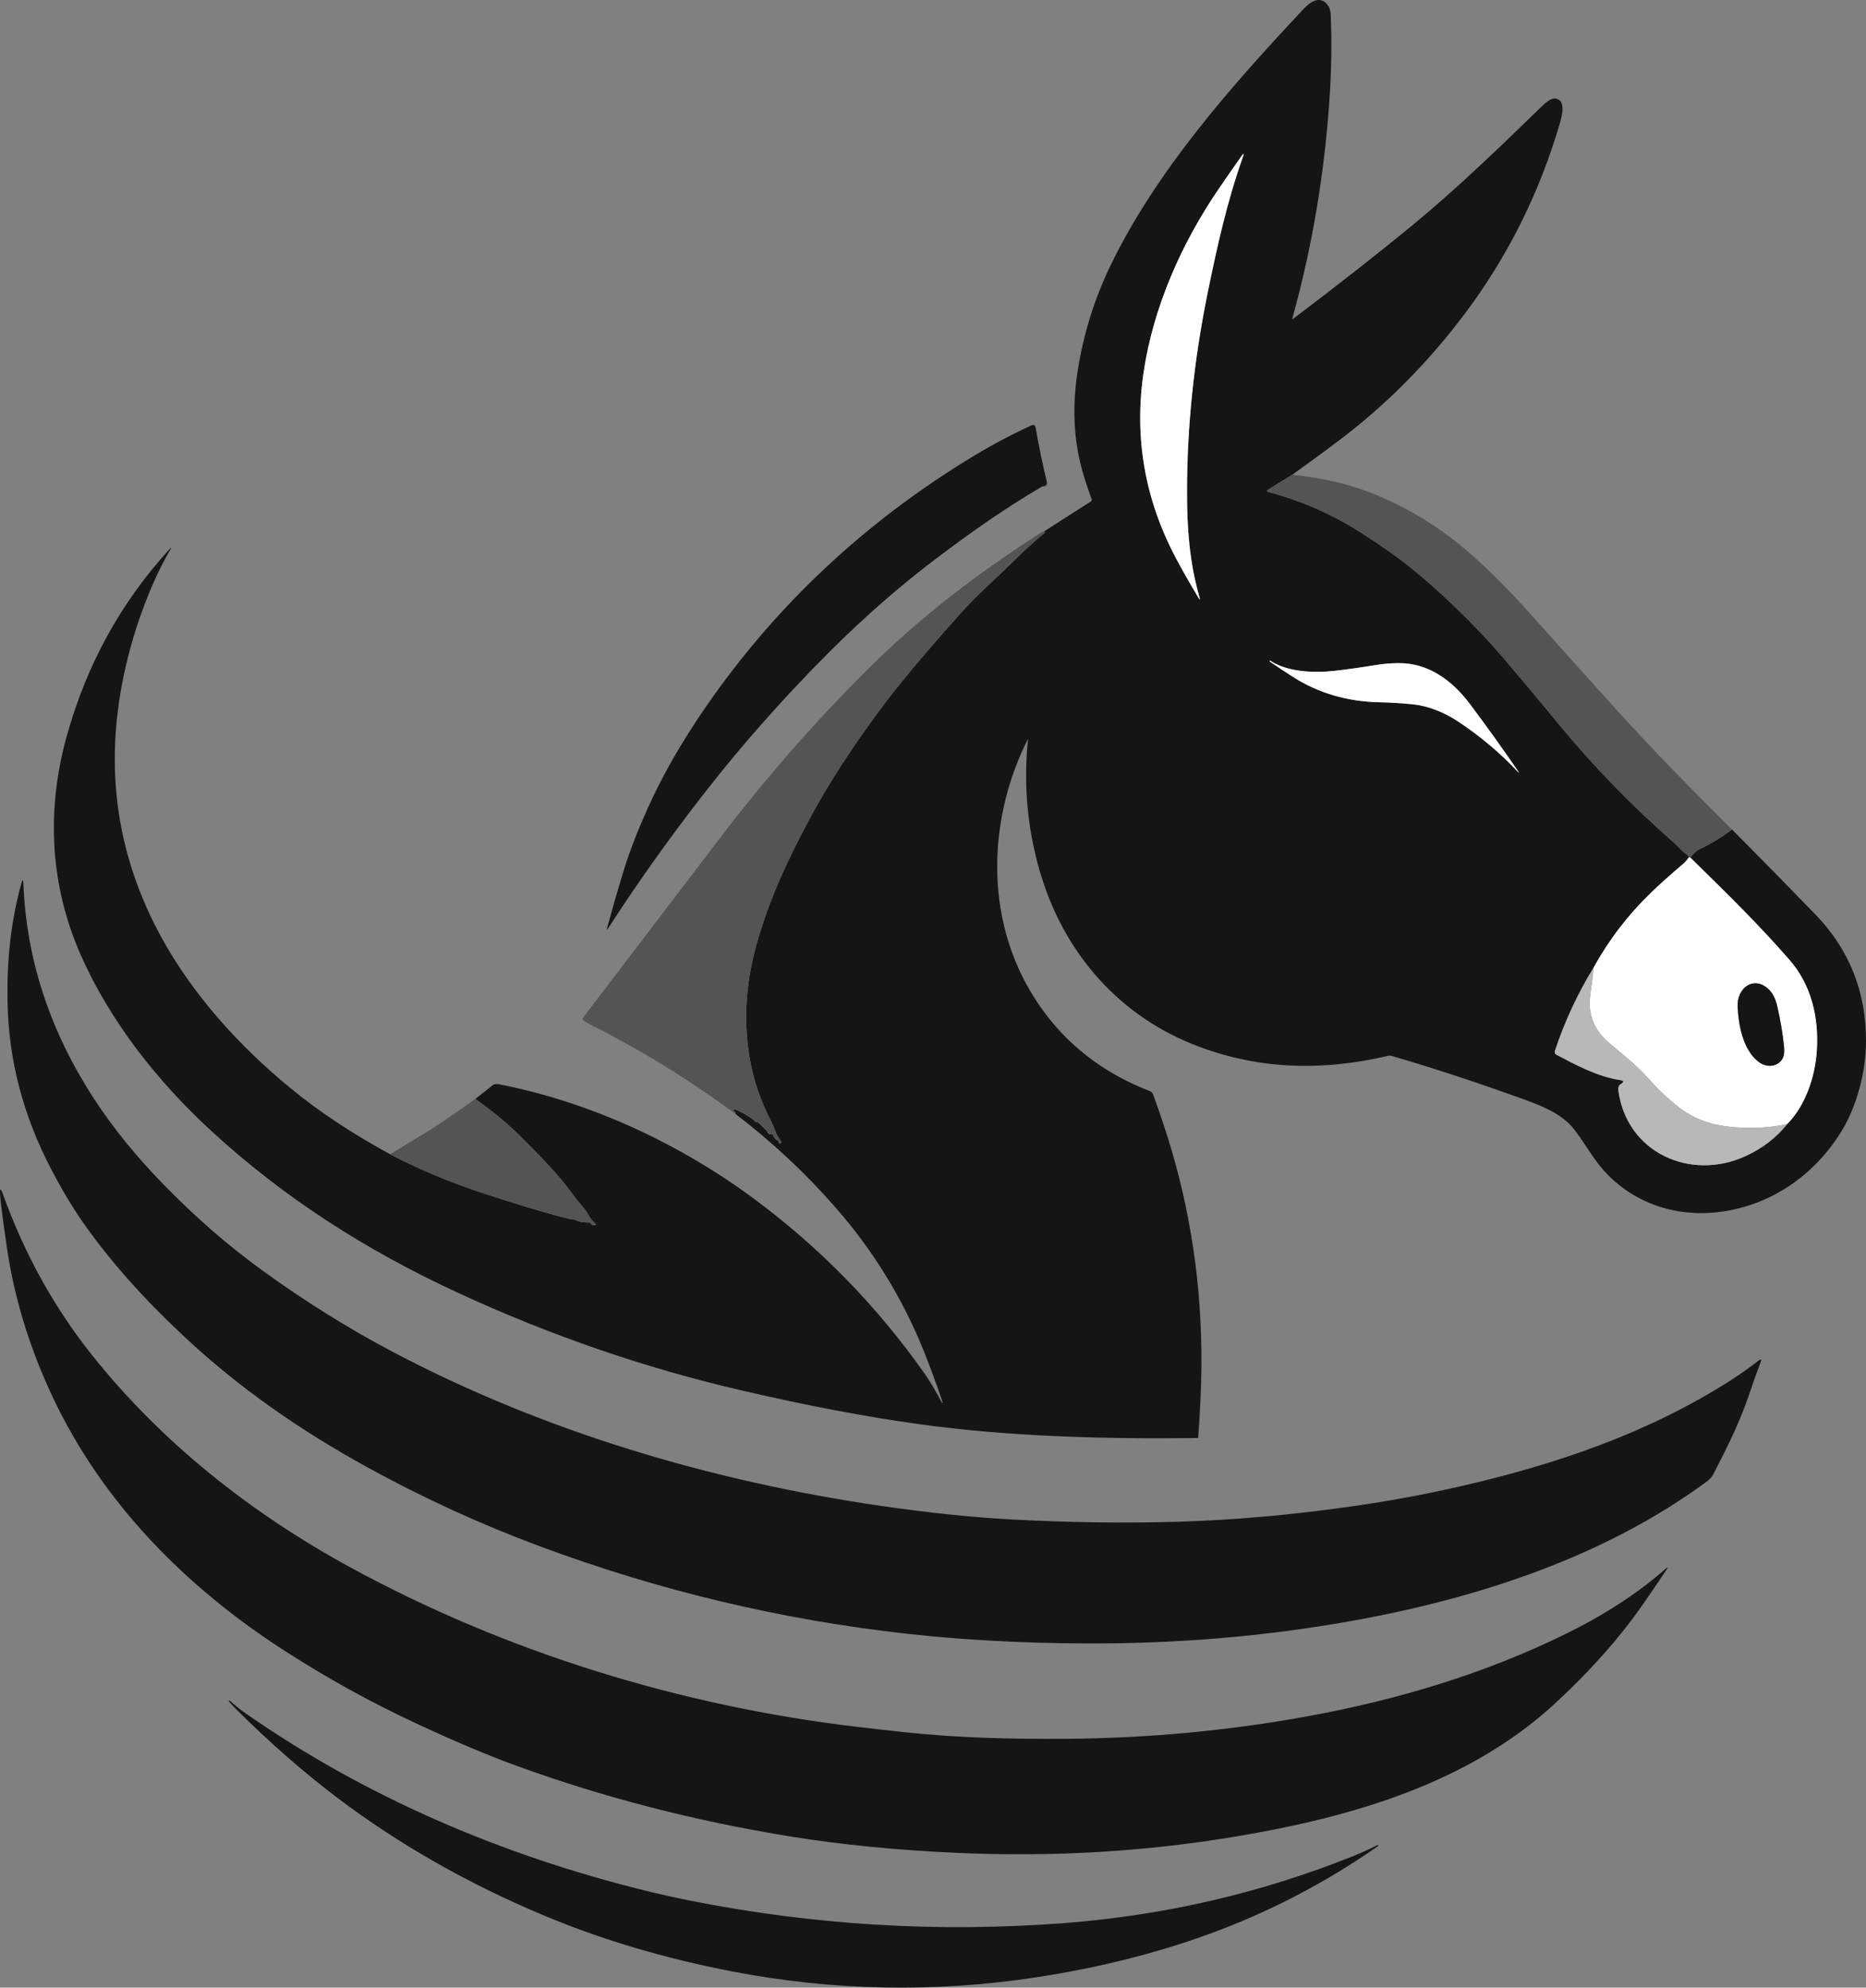 <?xml version="1.0" encoding="utf-8"?>
<!-- Generator: Adobe Illustrator 28.0.0, SVG Export Plug-In . SVG Version: 6.00 Build 0)  -->
<svg version="1.0" id="katman_1" xmlns="http://www.w3.org/2000/svg" xmlns:xlink="http://www.w3.org/1999/xlink" x="0px" y="0px"
	 viewBox="0 0 754.56 803.92" style="enable-background:new 0 0 754.56 803.92;" xml:space="preserve">
<rect x="0" y="0" width="754.56" height="803.92" fill="#808080" stroke="none"/>
<style type="text/css">
	.st0{fill:#161415;}
	.st1{fill:#FFFFFF;}
	.st2{fill:#555354;}
	.st3{fill:#B7B8B7;}
</style>
<path class="st0" d="M522.55,192.02l-9.67,5.97c-0.75,0.47-0.7,0.81,0.15,1.04c13.49,3.55,26.29,9.24,38.4,17.09
	c7.63,4.94,13.67,9.2,18.12,12.77c13.29,10.67,26.07,23.05,38.33,37.14c7.85,9.27,15.63,18.58,23.34,27.94
	c13.49,16.36,28.8,32.05,45.91,47.08c1.69,1.49,3.13,3.42,5.03,4.62c0.42,0.27,0.67,0.65,0.76,1.15c-0.93,1.19-1.54,1.91-1.85,2.18
	c-5.74,4.89-10.26,8.95-13.57,12.16c-9.29,9.01-17,19.09-23.13,30.26c-6.53,10.67-11.74,21.91-15.63,33.7
	c-0.18,0.56,0.06,1.17,0.58,1.45c8.18,4.31,16.78,8.91,25.81,10.27c1.55,0.24,1.66,0.77,0.32,1.58c-0.93,0.57-1.18,1.59-1.04,2.61
	c3.42,25.24,29.09,36.71,51.31,26.63c6.88-3.13,12.54-7.46,16.97-13.01c7.43-7.5,11.3-19.22,11.98-29.54
	c0.9-13.67-2.24-26.85-11.13-36.99c-12.49-14.25-23.21-24.8-40.05-41.31c1.47-1.75,2.74-2.87,3.79-3.37
	c4.67-2.21,9.03-4.86,13.08-7.94c11.14,11.17,22.38,22.62,33.73,34.35c13.66,14.11,20.48,31.18,20.47,51.2
	c-0.01,12.39-3.66,26.58-10.35,37.2c-11.01,17.48-28.54,29.43-49.03,31.95c-17.84,2.21-35.28-3.76-47.01-17.2
	c-4.45-5.1-7.6-11.16-11.91-16.56c-4.74-5.95-12.8-9.18-20.05-11.8c-18.59-6.72-36.39-12.58-53.4-17.57c-0.5-0.15-1-0.16-1.51-0.04
	c-27.44,6.44-53.76,5.52-79.39-4.86c-31.08-12.6-52.56-38.43-61.67-70.58c-4.89-17.28-6.4-34.83-4.53-52.66
	c0.01-0.12-0.01-0.13-0.06-0.02c-15.38,30.47-17.45,68.26-0.64,99.09c11.03,20.21,27.69,34.66,49.99,43.33
	c0.61,0.23,1.02,0.66,1.25,1.27c2.17,5.9,4.11,11.58,5.83,17.05c9.39,29.84,13.97,60.71,13.74,92.61
	c-0.06,8.66-0.49,18.3-1.29,28.93c-0.03,0.28-0.18,0.42-0.46,0.42c-37.63,0.44-75.55-0.52-112.35-5.59
	c-21.44-2.96-45.34-7.5-71.71-13.62c-39.33-9.12-77.7-22.34-115.11-39.66c-36.71-17-69.69-37.99-99.3-65.19
	c-21.78-20.01-40.94-44.22-52.87-71.14C20.27,358.29,18.59,328,26.97,297.8c8.04-28.95,21.9-54.17,41.58-75.68
	c0.77-0.85,0.87-0.78,0.29,0.21c-2.45,4.19-4.64,8.5-6.58,12.91c-6.91,15.72-11.6,31.79-14.06,48.2
	c-5.03,33.63,0.58,65.38,16.84,95.27c12.81,23.54,31.75,44.48,52.61,61.56c11.62,9.51,25.01,18.38,40.16,26.59
	c11.37,5.97,23.73,11.16,37.09,15.58c14.24,4.7,25.92,8.2,35.04,10.49c1.08,0.27,2.21,0.12,3.11,0.65c1.49,0.88,3.41,0.85,5.08,0.88
	c0.33,0,0.63,0.16,0.81,0.43c0.3,0.43,0.72,0.65,1.25,0.66c0.89,0.02,1.01-0.27,0.34-0.87c-1.11-0.99-2.02-2.16-2.73-3.53
	c-0.52-1.01-1.24-2.02-2.15-3.05c-1.45-1.64-3.26-3.94-5.43-6.89c-3.67-5.01-10.44-12.39-20.31-22.16
	c-4.45-4.41-10.35-9.27-17.68-14.6l7.11-5.6c0.26-0.21,0.56-0.33,0.89-0.36c0.52-0.06,1.05-0.04,1.58,0.06
	c37.58,7.33,73.96,24.47,104.34,47.24c26.28,19.7,48.85,42.95,67.71,69.75c2.7,3.83,4.9,7.75,7.04,11.83
	c0.05,0.09,0.13,0.12,0.23,0.07l0,0c0.07-0.03,0.1-0.08,0.07-0.15c-2.35-7.08-4.91-14.04-7.66-20.89
	c-8.61-21.41-20.59-40.86-35.93-58.33c-12.19-13.88-25.6-26.4-40.24-37.57c0.13-0.62-0.1-1.01-0.71-1.18
	c-0.54-0.15-0.54-0.28,0.01-0.4c0.09-0.02,0.19-0.05,0.28-0.08c0.25-0.08,0.52-0.06,0.8,0.06c2.59,1.12,4.98,2.51,7.16,4.17
	c0.17,0.5,0.53,0.75,1.06,0.76c0.31,0.01,0.58,0.12,0.81,0.35l3.1,3.04c0.23,0.23,0.41,0.5,0.54,0.81c0.25,0.61,0.71,0.84,1.39,0.69
	c0.43-0.09,0.71,0.08,0.84,0.5c0.29,0.93,0.87,1.61,1.74,2.02c0.29,0.14,0.49,0.43,0.52,0.76c0.03,0.46,0.27,0.6,0.7,0.42
	c0.33-0.13,0.44-0.55,0.22-0.82c-0.95-1.19-1.69-2.51-2.24-3.96c-0.59-1.57-1.24-3.07-1.97-4.5c-3.84-7.6-6.51-15.16-8.01-22.69
	c-3.15-15.81-2.33-32.15,2.46-49.01c4.92-17.33,11.79-32.3,20.38-48.53c8.62-16.35,18.19-30.55,28.6-44.79
	c7.19-9.85,18.21-23.08,33.05-39.69c3.65-4.09,8.06-8.53,13.22-13.32c3.44-3.19,6.92-6.53,10.45-10.02c3.34-3.3,6.87-6.48,10.6-9.53
	c0.17-0.14,0.15-0.41-0.04-0.53c-0.14-0.07-0.27-0.05-0.39,0.08l19.23-12.34c0.31-0.19,0.4-0.46,0.28-0.8
	c-1.8-5.03-3.56-10.16-4.77-15.42c-2.67-11.59-2.93-23.98-0.8-37.17c2.37-14.67,6.73-28.58,13.07-41.75
	C467.4,69.3,497.9,34.77,527.29,3.47c2.34-2.48,6.02-5.17,9.01-2.1c1.12,1.14,1.72,2.58,1.79,4.31c0.48,11.12,0.32,22.62-0.49,34.49
	c-2.05,30.43-7.05,59.94-14.99,88.54c-0.11,0.39,0,0.47,0.33,0.22c18.56-14.03,34.64-26.66,48.25-37.87
	c18.2-14.99,35.25-31.49,52.13-47.91c1.41-1.37,3.84-3.67,5.82-3.29c4.2,0.8,2.43,7.28,1.63,9.98
	c-8.3,28.33-21.16,54.07-38.59,77.24c-12.73,16.91-26.98,31.84-42.75,44.78C540.93,178.82,531.7,185.36,522.55,192.02z
	 M492.77,76.46c-14.87,21.76-26.38,47.59-30.31,73.99c-3.93,26.41,0.44,51.55,13.11,75.42c2.54,4.77,5.53,10.03,8.97,15.77
	c0.68,1.15,0.84,1.08,0.47-0.2c-4.02-14.01-5-27.7-5.01-42.1c-0.02-26.69,2.8-53.83,8.45-81.42c3.76-18.38,7.78-36.5,14.1-54.31
	c0.6-1.69,0.38-1.8-0.65-0.33C498.73,67.81,495.68,72.2,492.77,76.46z M571.69,284.91c6.04,0.65,12.55,3.37,17.6,6.7
	c9.1,6,17.16,12.75,24.19,20.25c0.91,0.97,0.98,0.9,0.23-0.19c-5.89-8.62-12.29-17.54-19.18-26.76
	c-7.13-9.54-16.79-16.87-29.23-16.7c-3.07,0.04-6.04,0.29-8.91,0.76c-6.06,0.99-11.65,1.78-16.78,2.36
	c-8.61,0.97-19.19,0.37-25.87-4.07c-0.13-0.09-0.24-0.06-0.32,0.07h-0.01c-0.06,0.1-0.04,0.18,0.05,0.25
	c2.91,1.97,5.99,4.01,9.24,6.11c10.31,6.68,22.3,10.04,34.64,10.33C562.56,284.14,567.34,284.44,571.69,284.91z"/>
<path class="st1" d="M462.46,150.45c3.93-26.4,15.44-52.23,30.31-73.99c2.91-4.26,5.96-8.65,9.13-13.18
	c1.03-1.47,1.25-1.36,0.65,0.33c-6.32,17.81-10.34,35.93-14.1,54.31c-5.65,27.59-8.47,54.73-8.45,81.42
	c0.01,14.4,0.99,28.09,5.01,42.1c0.37,1.28,0.21,1.35-0.47,0.2c-3.44-5.74-6.43-11-8.97-15.77
	C462.9,202,458.53,176.86,462.46,150.45z"/>
<path class="st0" d="M417.38,171.93c0.55-0.25,1.2,0.09,1.31,0.69c1.4,7.84,2.93,15.23,4.59,22.17c0.29,1.21-0.19,1.84-1.42,1.89
	c-0.21,0.01-0.4,0.06-0.58,0.17c-15.32,9.01-28.11,18.03-42.88,29.19c-20.02,15.12-38.53,32.39-55.86,50.85
	c-11.98,12.75-22.74,25.1-32.29,37.03c-15.96,19.96-30.72,40.45-44.29,61.46c-0.54,0.83-0.68,0.77-0.42-0.19
	c2.11-7.81,4.43-15.84,6.98-24.07c2.19-7.08,5.32-15.14,9.38-24.17c5.96-13.26,13.74-26.86,23.34-40.79
	c28.52-41.39,64.8-75.37,108.83-101.94C401.6,179.68,409.37,175.58,417.38,171.93z"/>
<path class="st2" d="M654.09,287.57c-11.71-13.01-23.41-26.03-35.08-39.08c-7.67-8.58-15.73-16.86-24.1-24.26
	c-11.49-10.15-24.29-18.17-38.38-24.05c-9.89-4.13-21.22-6.85-33.98-8.16l-9.67,5.97c-0.75,0.47-0.7,0.81,0.15,1.04
	c13.49,3.55,26.29,9.24,38.4,17.09c7.63,4.94,13.67,9.2,18.12,12.77c13.29,10.67,26.07,23.05,38.33,37.14
	c7.85,9.27,15.63,18.58,23.34,27.94c13.49,16.36,28.8,32.05,45.91,47.08c1.69,1.49,3.13,3.42,5.03,4.62
	c0.42,0.27,0.67,0.65,0.76,1.15l0.57-0.01c1.47-1.75,2.74-2.87,3.79-3.37c4.67-2.21,9.03-4.86,13.08-7.94
	C680.89,316.08,670.51,305.53,654.09,287.57z"/>
<path class="st1" d="M589.29,291.61c-5.05-3.33-11.56-6.05-17.6-6.7c-4.35-0.47-9.13-0.77-14.35-0.89
	c-12.34-0.29-24.33-3.65-34.64-10.33c-3.25-2.1-6.33-4.14-9.24-6.11c-0.09-0.07-0.11-0.15-0.05-0.25h0.01
	c0.08-0.13,0.19-0.16,0.32-0.07c6.68,4.44,17.26,5.04,25.87,4.07c5.13-0.58,10.72-1.37,16.78-2.36c2.87-0.47,5.84-0.72,8.91-0.76
	c12.44-0.17,22.1,7.16,29.23,16.7c6.89,9.22,13.29,18.14,19.18,26.76c0.75,1.09,0.68,1.16-0.23,0.19
	C606.45,304.36,598.39,297.61,589.29,291.61z"/>
<path class="st2" d="M422.33,215.03c-0.14-0.07-0.27-0.05-0.39,0.08c-0.1,0.01-0.2,0.02-0.29,0.03c-0.18,0.01-0.35,0.07-0.5,0.17
	c-24.88,15.92-48.45,33.75-69.44,54.58c-21.87,21.69-42.13,44.81-60.79,69.36l-55.26,72.51c-0.19,0.26-0.15,0.62,0.1,0.82
	c0.75,0.6,1.58,1.13,2.49,1.59c20.74,10.39,40.45,22.5,59.12,36.33c0.13-0.62-0.1-1.01-0.71-1.18c-0.54-0.15-0.54-0.28,0.01-0.4
	c0.09-0.02,0.19-0.05,0.28-0.08c0.25-0.08,0.52-0.06,0.8,0.06c2.59,1.12,4.98,2.51,7.16,4.17c0.17,0.5,0.53,0.75,1.06,0.76
	c0.31,0.01,0.58,0.12,0.81,0.35l3.1,3.04c0.23,0.23,0.41,0.5,0.54,0.81c0.25,0.61,0.71,0.84,1.39,0.69c0.43-0.09,0.71,0.08,0.84,0.5
	c0.29,0.93,0.87,1.61,1.74,2.02c0.29,0.14,0.49,0.43,0.52,0.76c0.03,0.46,0.27,0.6,0.7,0.42c0.33-0.13,0.44-0.55,0.22-0.82
	c-0.95-1.19-1.69-2.51-2.24-3.96c-0.59-1.57-1.24-3.07-1.97-4.5c-3.84-7.6-6.51-15.16-8.01-22.69c-3.15-15.81-2.33-32.15,2.46-49.01
	c4.92-17.33,11.79-32.3,20.38-48.53c8.62-16.35,18.19-30.55,28.6-44.79c7.19-9.85,18.21-23.08,33.05-39.69
	c3.65-4.09,8.06-8.53,13.22-13.32c3.44-3.19,6.92-6.53,10.45-10.02c3.34-3.3,6.87-6.48,10.6-9.53
	C422.54,215.42,422.52,215.15,422.33,215.03z"/>
<path class="st1" d="M682.92,346.82l0.57-0.01c16.84,16.51,27.56,27.06,40.05,41.31c8.89,10.14,12.03,23.32,11.13,36.99
	c-0.68,10.32-4.55,22.04-11.98,29.54c-8.29,1.75-16.76,2.02-25.41,0.8c-6.82-0.96-12.99-3.38-18.34-7.55
	c-4.39-3.43-8.5-7.31-12.33-11.66c-4.92-5.57-10.6-9.89-16.18-14.64c-4.71-4.01-7.24-9-7.61-14.96c-0.09-1.39,0.14-3.93,0.69-7.61
	c0.37-2.49,0.66-5.02,0.86-7.61c6.13-11.17,13.84-21.25,23.13-30.26c3.31-3.21,7.83-7.27,13.57-12.16
	C681.38,348.73,681.99,348.01,682.92,346.82z M702.65,407.05c0.36,7.77,2.21,17.67,8.56,22.48c2.98,2.25,7.36,2.18,9.47-1.14
	c1.04-1.65,0.84-3.97,0.65-5.82c-0.51-4.87-1.4-10.06-2.66-15.58c-0.7-3.05-1.86-5.35-3.49-6.88
	C709.07,394.36,702.32,399.74,702.65,407.05z"/>
<path class="st0" d="M9.45,357.28c1.19,30.85,10.82,60.06,28.9,87.63c7.51,11.46,16.7,22.78,27.57,33.95
	c12.91,13.27,26.27,24.92,40.1,34.94c17.28,12.53,34.82,23.49,52.63,32.89c60.99,32.19,128.85,52.38,197.82,62.41
	c19.45,2.83,37.37,4.67,53.76,5.52c23.05,1.19,45.18,1.48,66.37,0.85c22.18-0.66,45.43-2.71,69.74-6.16
	c14.73-2.09,29.15-4.74,43.28-7.95c39.31-8.93,76.69-21.69,109.91-42.88c4.25-2.71,8.23-5.53,11.94-8.44
	c0.11-0.09,0.23-0.13,0.37-0.12c0.24,0.01,0.4,0.26,0.31,0.49c-1.65,4.35-3.29,8.95-4.92,13.8c-3.72,11.04-9.08,21.76-14.35,31.93
	c-0.6,1.15-1.44,2.13-2.53,2.94c-41.5,30.68-93.1,47.49-144.38,56.62c-34.62,6.17-70.33,9.17-107.12,9
	c-25.51-0.11-49.46-1.41-71.84-3.89c-50.88-5.63-100.52-17.45-148.91-35.48c-23.98-8.93-47.22-19.59-69.71-31.97
	c-27.13-14.94-51.99-32.16-74.65-53.47c-15.02-14.12-28.97-29.34-40.59-46.06c-4.11-5.93-8.29-12.96-12.54-21.11
	c-11.3-21.68-17.15-44.16-17.56-67.45c-0.29-16.55,1.19-31.94,5.61-48.08C9.12,355.52,9.38,355.55,9.45,357.28z"/>
<path class="st3" d="M644.37,391.42c-0.2,2.59-0.49,5.12-0.86,7.61c-0.55,3.68-0.78,6.22-0.69,7.61c0.37,5.96,2.9,10.95,7.61,14.96
	c5.58,4.75,11.26,9.07,16.18,14.64c3.83,4.35,7.94,8.23,12.33,11.66c5.35,4.17,11.52,6.59,18.34,7.55
	c8.65,1.22,17.12,0.95,25.41-0.8c-4.43,5.55-10.09,9.88-16.97,13.01c-22.22,10.08-47.89-1.39-51.31-26.63
	c-0.14-1.02,0.11-2.04,1.04-2.61c1.34-0.81,1.23-1.34-0.32-1.58c-9.03-1.36-17.63-5.96-25.81-10.27c-0.52-0.28-0.76-0.89-0.58-1.45
	C632.63,413.33,637.84,402.09,644.37,391.42z"/>
<path class="st0" d="M711.21,429.53c-6.35-4.81-8.2-14.71-8.56-22.48c-0.33-7.31,6.42-12.69,12.53-6.94
	c1.63,1.53,2.79,3.83,3.49,6.88c1.26,5.52,2.15,10.71,2.66,15.58c0.19,1.85,0.39,4.17-0.65,5.82
	C718.57,431.71,714.19,431.78,711.21,429.53z"/>
<path class="st2" d="M192.23,444.45c7.33,5.33,13.23,10.19,17.68,14.6c9.87,9.77,16.64,17.15,20.31,22.16
	c2.17,2.95,3.98,5.25,5.43,6.89c0.91,1.03,1.63,2.04,2.15,3.05c0.71,1.37,1.62,2.54,2.73,3.53c0.67,0.6,0.55,0.89-0.34,0.87
	c-0.53-0.01-0.95-0.23-1.25-0.66c-0.18-0.27-0.48-0.43-0.81-0.43c-1.67-0.03-3.59,0-5.08-0.88c-0.9-0.53-2.03-0.38-3.11-0.65
	c-9.12-2.29-20.8-5.79-35.04-10.49c-13.36-4.42-25.72-9.61-37.09-15.58c4.92-3.09,9.66-5.97,14.21-8.66
	C175.59,456.09,182.33,451.5,192.23,444.45z"/>
<path class="st0" d="M0.44,487.44c-0.18-1.42-0.31-2.85-0.4-4.29c-0.17-2.67,0.2-2.75,1.11-0.23c8.62,23.95,20.59,45.76,36.17,65.3
	c28.13,35.26,64.22,63.83,104.15,85.61c63.22,34.48,133.69,56.1,204.76,64.56c6.65,0.79,13.27,1.54,19.88,2.25
	c21.31,2.28,44.02,2.81,65.41,2.64c33.02-0.27,65.45-3.32,97.3-9.13c36.1-6.59,71.66-17.2,104.67-33.47
	c15.54-7.67,28.81-16.32,39.8-25.97c1.19-1.04,1.34-0.91,0.46,0.4c-3.1,4.61-6.22,9.19-9.37,13.72
	c-9.42,13.57-21.26,26.94-35.52,40.1c-35.05,32.35-82.09,45.95-128.81,53.81c-36.63,6.17-74.21,8.39-112.74,6.68
	c-24.42-1.09-46.84-3.28-67.25-6.57c-38.86-6.27-75.91-15.82-111.14-28.64c-11.71-4.26-25.38-10.04-41-17.33
	c-18.16-8.48-35.71-18.18-52.65-29.09c-40.24-25.9-73.87-60-94.05-102.92c-9.03-19.21-15.09-38.75-18.18-58.6
	C2.13,500.39,1.26,494.11,0.44,487.44z"/>
<path class="st0" d="M219.57,774.57c-30.53-12.83-58.16-28.58-82.89-47.24c-13.92-10.51-27.75-22.62-41.5-36.35
	c-0.95-0.95-1.82-1.89-2.6-2.84c-0.1-0.11-0.09-0.22,0.02-0.32h0.01c0.1-0.09,0.2-0.09,0.3,0c2.09,1.92,4.26,3.67,6.53,5.25
	c48.31,33.61,102.79,57.01,160.59,71.38c6.24,1.55,12.47,2.95,18.68,4.2c50.05,10,100.57,13.05,151.55,9.16
	c40.33-3.08,79.03-12,116.1-26.76c3.65-1.45,7.19-3.05,10.63-4.78c0.13-0.06,0.23-0.03,0.3,0.09v0.01c0.07,0.12,0.05,0.22-0.06,0.3
	c-21.59,15.06-44.61,27-69.06,35.83c-21.43,7.73-44.45,13.47-69.05,17.22c-41.22,6.29-82.21,5.5-122.98-2.35
	C268.63,792.07,243.11,784.47,219.57,774.57z"/>
</svg>
